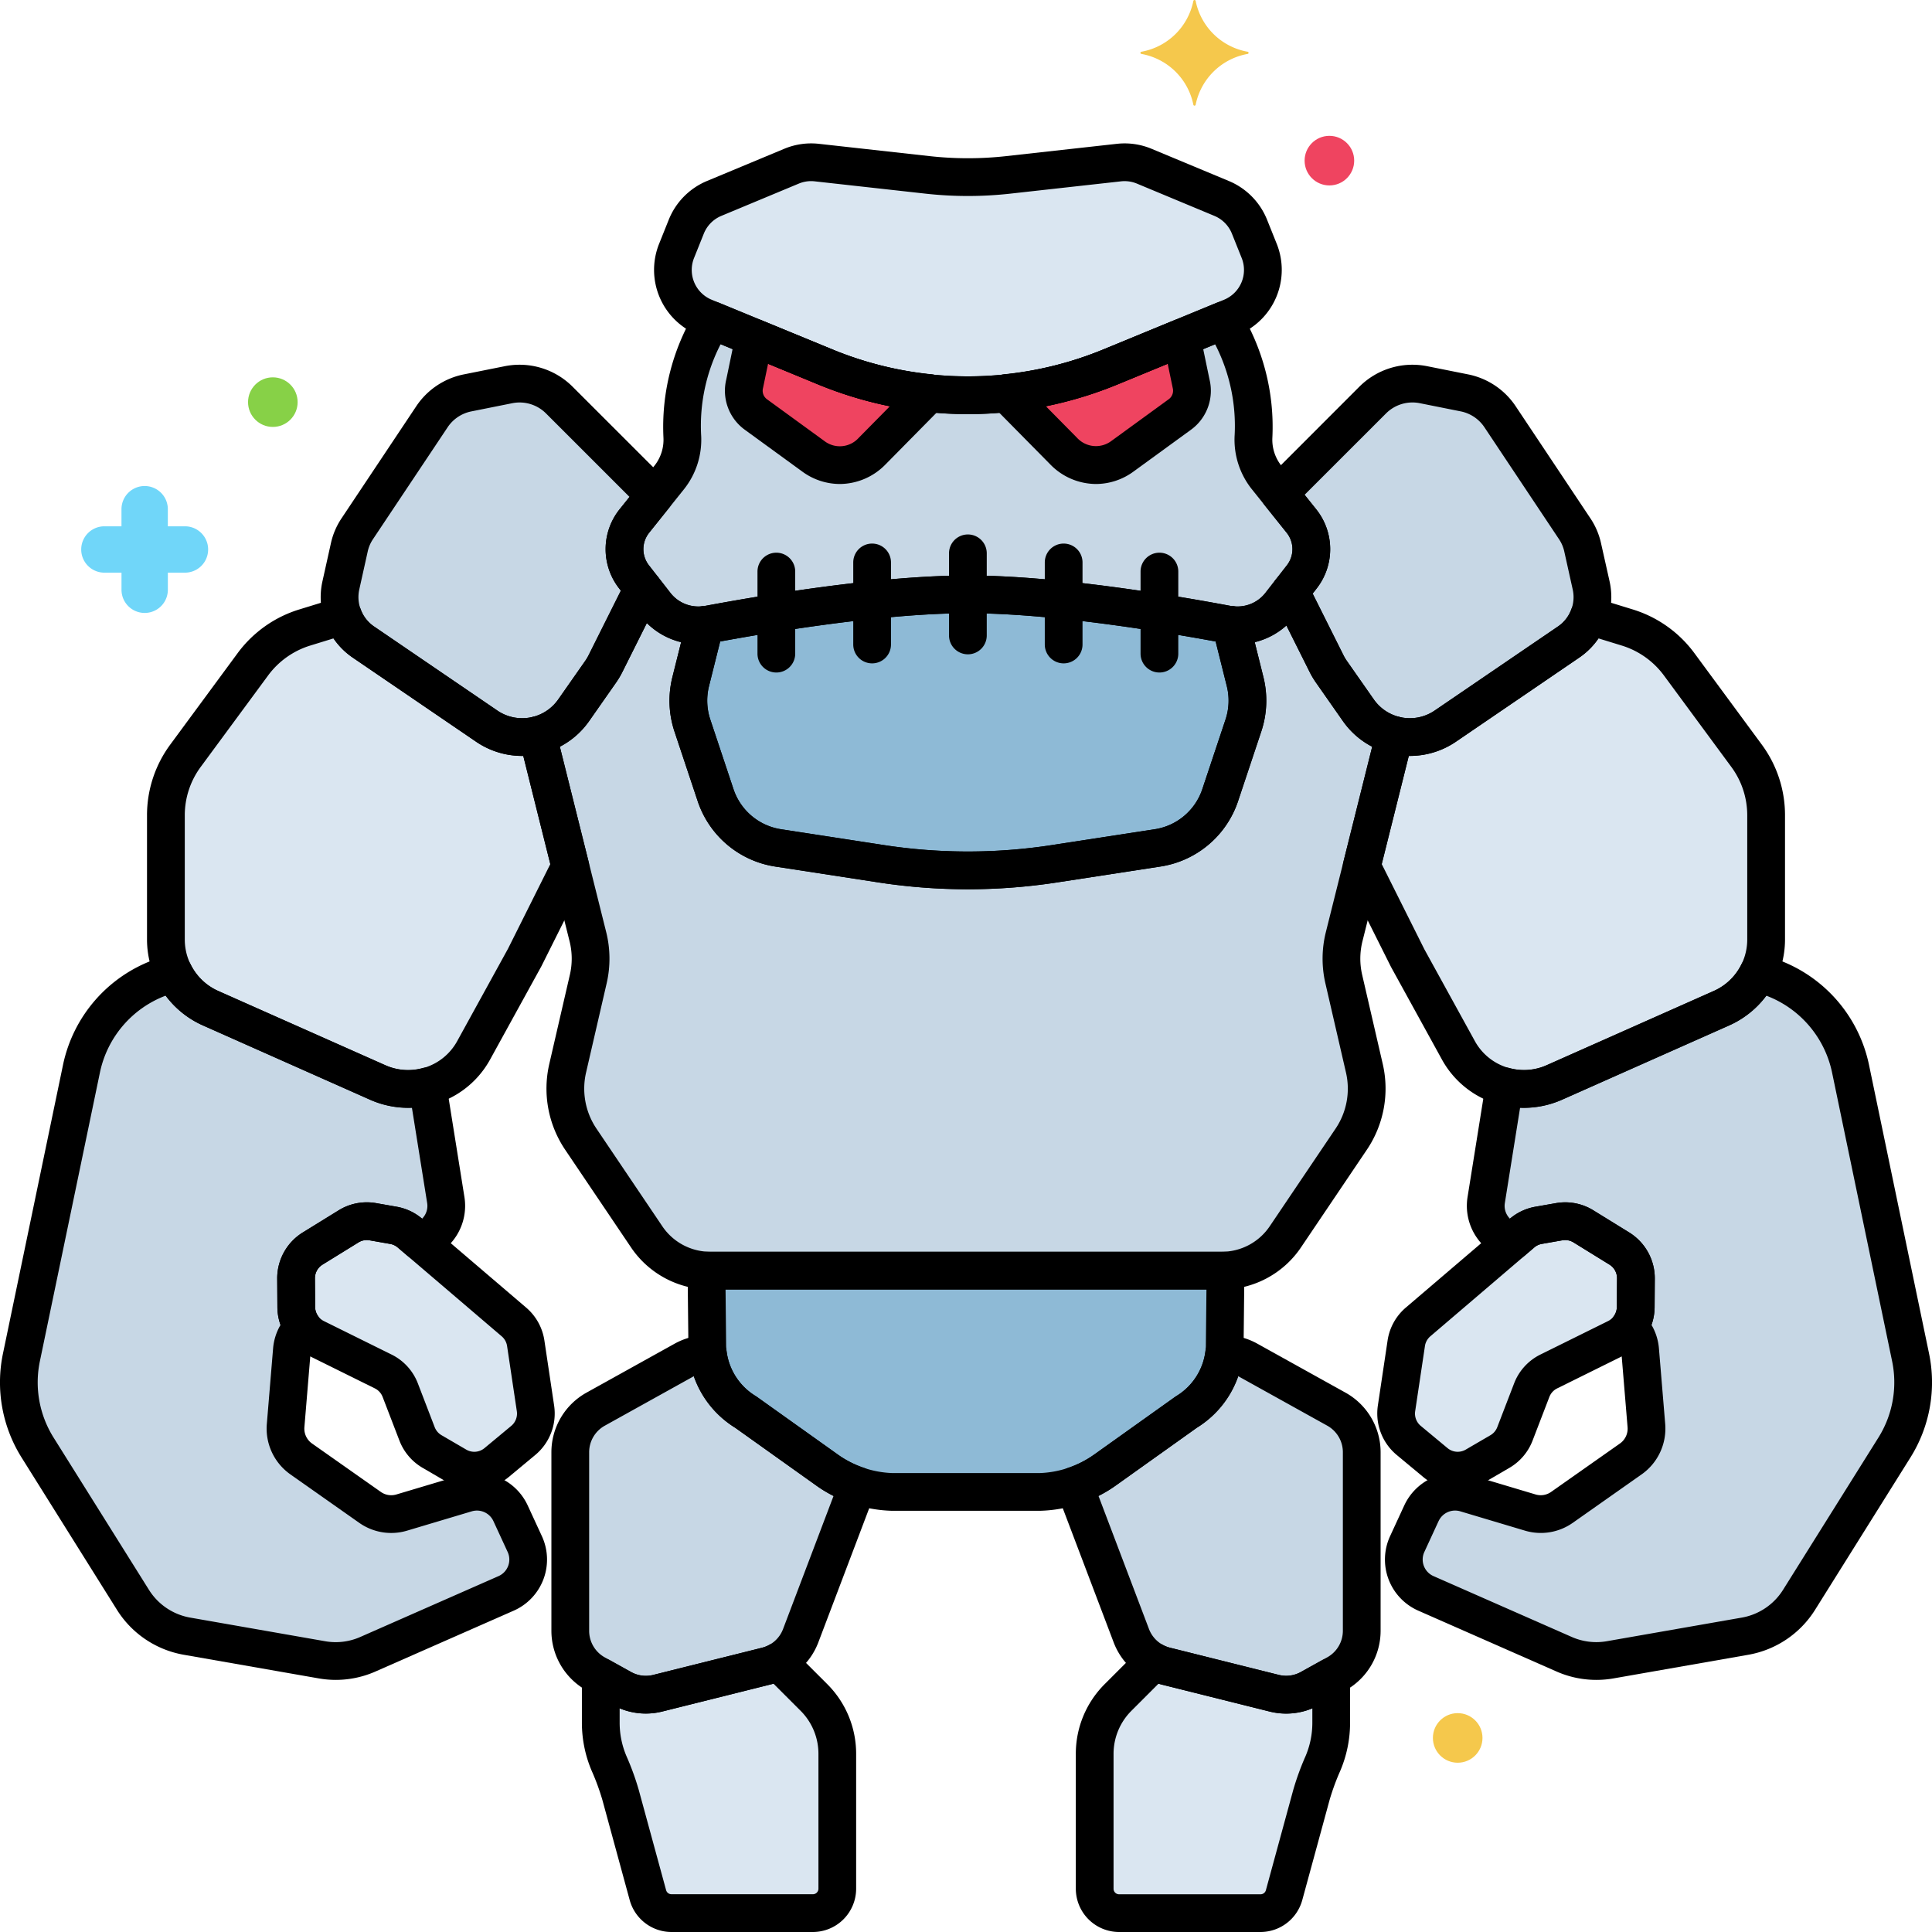 <?xml version="1.0"?>
<svg xmlns="http://www.w3.org/2000/svg" viewBox="0 0 256 256" width="512" height="512"><path d="M84.015,76.441a5.985,5.985,0,0,1,.05-7.415l2.667-3.333c-.123-.146-.235-.3-.372-.436L74.122,53.019a7.47,7.47,0,0,0-6.747-2.043l-5.4,1.08a7.469,7.469,0,0,0-4.75,3.182L47.329,70.077a7.208,7.208,0,0,0-1.04,2.437L45.17,77.547a7.216,7.216,0,0,0,2.979,7.526L64.51,96.228A8.313,8.313,0,0,0,76,94.127l3.577-5.11a8.687,8.687,0,0,0,.647-1.086l4.978-9.958Z" fill="#c7d7e5"/><path d="M71.221,97.414a8.286,8.286,0,0,1-6.711-1.186L48.149,85.073a7.192,7.192,0,0,1-2.7-3.485l-5.106,1.571A13.349,13.349,0,0,0,33.522,88l-8.939,12.132a13.345,13.345,0,0,0-2.6,7.918V124.5a9.94,9.94,0,0,0,5.9,9.083l22.148,9.844a9.939,9.939,0,0,0,12.746-4.293l6.72-12.218,6.066-12.132Z" fill="#dae6f1"/><path d="M54.326,163.4,68.1,175.165a4.606,4.606,0,0,1,1.564,2.823l1.292,8.641a4.61,4.61,0,0,1-1.612,4.226l-3.551,2.95a4.609,4.609,0,0,1-5.267.437l-3.282-1.914A4.611,4.611,0,0,1,55.264,190l-2.229-5.8a4.609,4.609,0,0,0-2.257-2.477L41.822,177.3a4.607,4.607,0,0,1-2.565-4.1l-.024-3.8a4.609,4.609,0,0,1,2.186-3.951l4.765-2.943a4.609,4.609,0,0,1,3.217-.618l2.726.477A4.612,4.612,0,0,1,54.326,163.4Z" fill="#dae6f1"/><path d="M67.646,200.5A4.892,4.892,0,0,0,61.8,197.86l-8.556,2.556a4.894,4.894,0,0,1-4.217-.687l-9.121-6.419a4.895,4.895,0,0,1-2.061-4.407l.83-10.014a4.894,4.894,0,0,1,1.121-2.733l.3-.357a4.6,4.6,0,0,1-.838-2.6l-.024-3.8a4.609,4.609,0,0,1,2.186-3.951l4.765-2.943a4.609,4.609,0,0,1,3.217-.618l2.726.477a4.612,4.612,0,0,1,2.2,1.036l1.273,1.088a4.892,4.892,0,0,0,3.472-5.469l-2.414-15.084a9.9,9.9,0,0,1-6.626-.5l-22.148-9.844a9.925,9.925,0,0,1-4.867-4.7l-1.757.633A16.334,16.334,0,0,0,10.8,141.561l-7.96,38.265a16.33,16.33,0,0,0,2.148,12l12.63,20.17a10.587,10.587,0,0,0,7.148,4.811l17.882,3.131a10.585,10.585,0,0,0,6.092-.738l18.323-8.065a4.894,4.894,0,0,0,2.473-6.529Z" fill="#c7d7e5"/><path d="M109.571,194.775l-10.744-7.658A10.636,10.636,0,0,1,93.8,179.4a6.517,6.517,0,0,0-3.182.819l-11.7,6.5a6.528,6.528,0,0,0-3.358,5.706v23.659a6.528,6.528,0,0,0,3.358,5.706l3.488,1.938a6.534,6.534,0,0,0,4.754.627l14.409-3.6a6.529,6.529,0,0,0,4.521-4.017l7.542-19.886A15.827,15.827,0,0,1,109.571,194.775Z" fill="#c7d7e5"/><path d="M210.83,77.547l-1.119-5.033a7.208,7.208,0,0,0-1.04-2.437l-9.893-14.839a7.469,7.469,0,0,0-4.75-3.182l-5.4-1.08a7.47,7.47,0,0,0-6.747,2.043L169.64,65.257c-.042.042-.073.091-.114.133l2.909,3.636a5.985,5.985,0,0,1,.05,7.415l-1.5,1.924,4.783,9.566a8.687,8.687,0,0,0,.647,1.086L180,94.127a8.313,8.313,0,0,0,11.494,2.1l16.361-11.155A7.216,7.216,0,0,0,210.83,77.547Z" fill="#c7d7e5"/><path d="M178.049,129.712a11.937,11.937,0,0,1,.051-5.581l6.679-26.717A8.277,8.277,0,0,1,180,94.127l-3.577-5.11a8.687,8.687,0,0,1-.647-1.086l-4.783-9.566-1.336,1.718A7.192,7.192,0,0,1,163.1,82.8l1.876,7.5a10.444,10.444,0,0,1-.224,5.836l-3.064,9.193a10.445,10.445,0,0,1-8.321,7.021l-13.61,2.094a75.721,75.721,0,0,1-23.018,0l-13.61-2.094a10.445,10.445,0,0,1-8.321-7.021l-3.064-9.192a10.447,10.447,0,0,1-.224-5.837L93.4,82.8a7.192,7.192,0,0,1-6.551-2.721l-1.641-2.11-4.978,9.958a8.687,8.687,0,0,1-.647,1.086L76,94.127a8.277,8.277,0,0,1-4.783,3.287L77.9,124.131a11.937,11.937,0,0,1,.051,5.581l-2.737,11.86a11.941,11.941,0,0,0,1.736,9.362l8.731,12.947a10.174,10.174,0,0,0,8.435,4.486h67.768a10.174,10.174,0,0,0,8.435-4.486l8.731-12.947a11.941,11.941,0,0,0,1.736-9.362Z" fill="#c7d7e5"/><path d="M184.779,97.414a8.286,8.286,0,0,0,6.711-1.186l16.361-11.155a7.192,7.192,0,0,0,2.7-3.485l5.106,1.571A13.349,13.349,0,0,1,222.478,88l8.939,12.132a13.345,13.345,0,0,1,2.6,7.918V124.5a9.94,9.94,0,0,1-5.9,9.083l-22.148,9.844a9.939,9.939,0,0,1-12.746-4.293l-6.72-12.218-6.066-12.132Z" fill="#dae6f1"/><path d="M201.674,163.4,187.9,175.165a4.606,4.606,0,0,0-1.564,2.823l-1.292,8.641a4.61,4.61,0,0,0,1.612,4.226l3.551,2.95a4.609,4.609,0,0,0,5.267.437l3.282-1.914a4.611,4.611,0,0,0,1.98-2.327l2.229-5.8a4.609,4.609,0,0,1,2.257-2.477l8.956-4.431a4.607,4.607,0,0,0,2.565-4.1l.024-3.8a4.609,4.609,0,0,0-2.186-3.951l-4.765-2.943a4.609,4.609,0,0,0-3.217-.618l-2.726.477A4.612,4.612,0,0,0,201.674,163.4Z" fill="#dae6f1"/><path d="M188.354,200.5a4.892,4.892,0,0,1,5.845-2.639l8.556,2.556a4.894,4.894,0,0,0,4.217-.687l9.121-6.419a4.895,4.895,0,0,0,2.061-4.407l-.83-10.014a4.894,4.894,0,0,0-1.121-2.733l-.3-.357a4.6,4.6,0,0,0,.838-2.6l.024-3.8a4.609,4.609,0,0,0-2.186-3.951l-4.765-2.943a4.609,4.609,0,0,0-3.217-.618l-2.726.477a4.612,4.612,0,0,0-2.2,1.036l-1.273,1.088a4.892,4.892,0,0,1-3.472-5.469l2.414-15.084a9.9,9.9,0,0,0,6.626-.5l22.148-9.844a9.925,9.925,0,0,0,4.867-4.7l1.757.633A16.334,16.334,0,0,1,245.2,141.561l7.96,38.265a16.33,16.33,0,0,1-2.148,12l-12.63,20.17a10.587,10.587,0,0,1-7.148,4.811l-17.882,3.131a10.585,10.585,0,0,1-6.092-.738l-18.323-8.065a4.894,4.894,0,0,1-2.473-6.529Z" fill="#c7d7e5"/><path d="M93.612,168.367l.105,9.982,0,.081a10.553,10.553,0,0,0,5.108,8.687l10.744,7.658a15.708,15.708,0,0,0,8.589,2.911h19.68a15.708,15.708,0,0,0,8.589-2.911l10.744-7.658a10.553,10.553,0,0,0,5.108-8.687l0-.081.105-9.982Z" fill="#8ebad6"/><path d="M146.429,194.775l10.744-7.658A10.636,10.636,0,0,0,162.2,179.4a6.517,6.517,0,0,1,3.182.819l11.7,6.5a6.528,6.528,0,0,1,3.358,5.706v23.659a6.528,6.528,0,0,1-3.358,5.706l-3.488,1.938a6.534,6.534,0,0,1-4.754.627l-14.409-3.6a6.529,6.529,0,0,1-4.521-4.017l-7.542-19.886A15.827,15.827,0,0,0,146.429,194.775Z" fill="#c7d7e5"/><path d="M164.978,90.308,163.1,82.8c-.156-.019-.312-.025-.468-.055-7.392-1.385-22.844-3.993-34.384-3.993s-26.992,2.608-34.384,3.993c-.156.03-.312.036-.468.055l-1.876,7.5a10.447,10.447,0,0,0,.224,5.837l3.064,9.192a10.445,10.445,0,0,0,8.321,7.021l13.61,2.094a75.721,75.721,0,0,0,23.018,0l13.61-2.094a10.445,10.445,0,0,0,8.321-7.021l3.064-9.193A10.444,10.444,0,0,0,164.978,90.308Z" fill="#8ebad6"/><path d="M166.858,33.269l-1.3-3.243a6.754,6.754,0,0,0-3.673-3.726l-10.273-4.28a6.762,6.762,0,0,0-3.344-.479l-14.686,1.632a48.307,48.307,0,0,1-10.67,0l-14.686-1.632a6.762,6.762,0,0,0-3.344.479L94.612,26.3a6.754,6.754,0,0,0-3.673,3.726l-1.3,3.243a6.753,6.753,0,0,0,3.7,8.754L109.3,48.6a49.754,49.754,0,0,0,37.892,0l15.963-6.573A6.753,6.753,0,0,0,166.858,33.269Z" fill="#dae6f1"/><path d="M172.434,69.026l-4.561-5.7a8.053,8.053,0,0,1-1.775-5.56,27.054,27.054,0,0,0-3.957-15.322L147.2,48.6a49.754,49.754,0,0,1-37.892,0L94.359,42.442A27.054,27.054,0,0,0,90.4,57.764a8.048,8.048,0,0,1-1.775,5.56l-4.562,5.7a5.985,5.985,0,0,0-.05,7.415l2.832,3.642a7.2,7.2,0,0,0,7.019,2.666c7.392-1.385,22.844-3.993,34.384-3.993s26.992,2.608,34.384,3.993a7.2,7.2,0,0,0,7.019-2.666l2.832-3.642A5.984,5.984,0,0,0,172.434,69.026Z" fill="#c7d7e5"/><path d="M103.094,220.161a6.488,6.488,0,0,1-1.522.594l-14.409,3.6a6.531,6.531,0,0,1-4.753-.627l-2.8-1.557v6.089a13.849,13.849,0,0,0,1.1,5.407,32.843,32.843,0,0,1,1.52,4.159l3.625,13.288a3.235,3.235,0,0,0,3.121,2.383h18.742a3.234,3.234,0,0,0,3.234-3.235V232.411a10.61,10.61,0,0,0-3.107-7.5Z" fill="#dae6f1"/><path d="M168.837,224.358l-14.409-3.6a6.488,6.488,0,0,1-1.522-.594l-4.747,4.747a10.61,10.61,0,0,0-3.107,7.5v17.854a3.234,3.234,0,0,0,3.234,3.235h18.742a3.235,3.235,0,0,0,3.121-2.383l3.625-13.288a32.843,32.843,0,0,1,1.52-4.159,13.849,13.849,0,0,0,1.1-5.407v-6.089l-2.8,1.557A6.531,6.531,0,0,1,168.837,224.358Z" fill="#dae6f1"/><path d="M133.342,52.077l7.592,7.693a5.887,5.887,0,0,0,7.793.688l7.6-5.53a3.913,3.913,0,0,0,1.494-4.111l-1.264-6.077L147.2,48.6A49.721,49.721,0,0,1,133.342,52.077Z" fill="#ef4460"/><path d="M109.3,48.6,99.939,44.74l-1.264,6.077a3.913,3.913,0,0,0,1.494,4.111l7.6,5.53a5.875,5.875,0,0,0,7.793-.688l7.592-7.693A49.721,49.721,0,0,1,109.3,48.6Z" fill="#ef4460"/><path d="M165.293,6.851A8.56,8.56,0,0,1,158.431.128a.155.155,0,0,0-.305,0,8.56,8.56,0,0,1-6.862,6.723.15.15,0,0,0,0,.3,8.56,8.56,0,0,1,6.862,6.723.155.155,0,0,0,.305,0,8.56,8.56,0,0,1,6.862-6.723A.15.15,0,0,0,165.293,6.851Z" fill="#f5c84c"/><circle cx="176.152" cy="21.285" r="3.285" fill="#ef4460"/><circle cx="36.152" cy="53.285" r="3.285" fill="#87d147"/><circle cx="193.152" cy="230.285" r="3.285" fill="#f5c84c"/><path d="M24.505,69.738H22.239V67.472a3.071,3.071,0,0,0-6.142,0v2.266H13.832a3.071,3.071,0,0,0,0,6.142H16.1v2.267a3.071,3.071,0,0,0,6.142,0V75.88h2.266a3.071,3.071,0,1,0,0-6.142Z" fill="#70d6f9"/><path d="M69.164,100.159A10.719,10.719,0,0,1,63.1,98.293L46.741,87.139A9.668,9.668,0,0,1,42.73,77.005l1.119-5.034a9.657,9.657,0,0,1,1.4-3.281l9.893-14.839a9.908,9.908,0,0,1,6.34-4.247l5.4-1.08a9.949,9.949,0,0,1,9,2.727L88.127,63.489a6.038,6.038,0,0,1,.439.5l.077.095a2.5,2.5,0,0,1,.041,3.172l-2.666,3.333a3.477,3.477,0,0,0-.03,4.32l1.192,1.531a2.5,2.5,0,0,1,.262,2.654l-4.978,9.957a11.235,11.235,0,0,1-.834,1.4l-3.578,5.112A10.832,10.832,0,0,1,69.164,100.159Zm-.32-46.829a5.007,5.007,0,0,0-.979.1l-5.4,1.081a4.937,4.937,0,0,0-3.16,2.117L49.409,71.463a4.71,4.71,0,0,0-.68,1.593l-1.118,5.033a4.693,4.693,0,0,0,1.946,4.919L65.918,94.163a5.837,5.837,0,0,0,8.038-1.47l3.577-5.11a6.325,6.325,0,0,0,.46-.771l4.273-8.547-.224-.288h0a8.462,8.462,0,0,1,.072-10.512l1.3-1.621L72.354,54.786A4.962,4.962,0,0,0,68.844,53.33Z"/><path d="M54.114,146.8a12.529,12.529,0,0,1-5.1-1.092l-22.148-9.843A12.452,12.452,0,0,1,19.48,124.5V108.049a15.743,15.743,0,0,1,3.09-9.4l8.939-12.132a15.959,15.959,0,0,1,8.1-5.747L44.713,79.2A2.5,2.5,0,0,1,47.8,80.729a4.69,4.69,0,0,0,1.762,2.279l16.36,11.155a5.817,5.817,0,0,0,4.694.826,2.5,2.5,0,0,1,3.034,1.818l4.343,17.37a2.5,2.5,0,0,1-.19,1.725l-6.066,12.132-6.765,12.3A12.361,12.361,0,0,1,54.114,146.8ZM44.2,84.589l-3.117.959a10.926,10.926,0,0,0-5.543,3.934L26.6,101.614a10.778,10.778,0,0,0-2.115,6.435V124.5a7.443,7.443,0,0,0,4.418,6.8l22.148,9.844a7.4,7.4,0,0,0,9.541-3.213l6.72-12.218,5.607-11.218-3.582-14.328a10.906,10.906,0,0,1-6.23-1.872L46.741,87.139A9.6,9.6,0,0,1,44.2,84.589Z"/><path d="M62.842,197.364a7.088,7.088,0,0,1-3.575-.963l-3.282-1.913a7.142,7.142,0,0,1-3.054-3.589L50.7,185.1a2.1,2.1,0,0,0-1.033-1.133l-8.956-4.431a7.074,7.074,0,0,1-3.956-6.325l-.025-3.8a7.154,7.154,0,0,1,3.373-6.095l4.766-2.942a7.093,7.093,0,0,1,4.962-.955l2.726.478a7.109,7.109,0,0,1,3.391,1.6h0l13.774,11.77a7.107,7.107,0,0,1,2.413,4.354l1.292,8.641a7.147,7.147,0,0,1-2.488,6.518l-3.55,2.95A7.112,7.112,0,0,1,62.842,197.364ZM48.605,164.313a2.1,2.1,0,0,0-1.106.315l-4.767,2.943a2.126,2.126,0,0,0-1,1.808l.025,3.8a2.1,2.1,0,0,0,1.174,1.877l8.955,4.43a7.091,7.091,0,0,1,3.483,3.82l2.229,5.8a2.118,2.118,0,0,0,.906,1.065l3.282,1.913a2.112,2.112,0,0,0,2.409-.2l3.551-2.95A2.118,2.118,0,0,0,68.483,187l-1.292-8.642a2.1,2.1,0,0,0-.714-1.29L52.7,165.3a2.1,2.1,0,0,0-1.006-.474l-2.726-.478A2.134,2.134,0,0,0,48.605,164.313Z"/><path d="M44.486,222.594a13.13,13.13,0,0,1-2.266-.2l-17.882-3.132a13.106,13.106,0,0,1-8.836-5.946L2.872,193.148A18.744,18.744,0,0,1,.4,179.316l7.96-38.264a18.956,18.956,0,0,1,12.057-13.884l1.756-.633a2.5,2.5,0,0,1,3.09,1.246A7.455,7.455,0,0,0,28.9,131.3l22.148,9.843a7.358,7.358,0,0,0,4.959.376,2.5,2.5,0,0,1,3.121,2.018L61.54,158.62a7.4,7.4,0,0,1-5.247,8.266,2.5,2.5,0,0,1-2.318-.5L52.7,165.3a2.112,2.112,0,0,0-1.006-.473l-2.726-.478a2.1,2.1,0,0,0-1.471.283l-4.767,2.943a2.126,2.126,0,0,0-1,1.808l.025,3.8a2.1,2.1,0,0,0,.389,1.189,2.5,2.5,0,0,1-.131,3.033l-.3.357a2.375,2.375,0,0,0-.548,1.337l-.831,10.015a2.406,2.406,0,0,0,1.009,2.156l9.12,6.418a2.386,2.386,0,0,0,2.063.336l8.557-2.556a7.429,7.429,0,0,1,8.83,3.988h0l1.893,4.1a7.4,7.4,0,0,1-3.736,9.865l-18.322,8.065A13.056,13.056,0,0,1,44.486,222.594ZM21.957,131.927A13.926,13.926,0,0,0,13.25,142.07L5.291,180.335A13.772,13.772,0,0,0,7.109,190.5L19.74,210.666a8.1,8.1,0,0,0,5.46,3.674l17.883,3.132a8.048,8.048,0,0,0,4.653-.564l18.323-8.065a2.4,2.4,0,0,0,1.21-3.195l-1.893-4.1h0a2.406,2.406,0,0,0-2.859-1.291l-8.557,2.556a7.353,7.353,0,0,1-6.371-1.038l-9.121-6.419a7.423,7.423,0,0,1-3.114-6.657l.831-10.015a7.348,7.348,0,0,1,.989-3.13,7.022,7.022,0,0,1-.417-2.341l-.025-3.8a7.154,7.154,0,0,1,3.373-6.095l4.766-2.942a7.093,7.093,0,0,1,4.962-.955l2.726.478a7.111,7.111,0,0,1,3.371,1.58,2.389,2.389,0,0,0,.672-2.068l-2.023-12.645a12.422,12.422,0,0,1-5.563-1.054l-22.148-9.843A12.425,12.425,0,0,1,21.957,131.927Z"/><path d="M85.572,227.055a9.009,9.009,0,0,1-4.377-1.138l-3.488-1.938a9.033,9.033,0,0,1-4.644-7.892V192.428a9.033,9.033,0,0,1,4.644-7.892l11.7-6.5a9.152,9.152,0,0,1,4.4-1.133,2.5,2.5,0,0,1,2.478,2.206,8.165,8.165,0,0,0,3.858,5.882c.045.028.091.058.135.09l10.744,7.658.037.027a13.318,13.318,0,0,0,3.4,1.724,2.5,2.5,0,0,1,1.516,3.248l-7.543,19.887a9.034,9.034,0,0,1-6.251,5.556l-14.41,3.6A9.035,9.035,0,0,1,85.572,227.055Zm6.366-44.7-.1.056-11.7,6.5a4.03,4.03,0,0,0-2.072,3.521v23.659a4.027,4.027,0,0,0,2.072,3.52l3.489,1.939a4.012,4.012,0,0,0,2.933.387l14.409-3.6a4.031,4.031,0,0,0,2.789-2.478l6.69-17.638A16.082,16.082,0,0,1,108.1,196.8l-10.665-7.6A13.381,13.381,0,0,1,91.938,182.351Z"/><path d="M186.836,100.159a10.827,10.827,0,0,1-8.888-4.6l-3.577-5.111a11.041,11.041,0,0,1-.835-1.4l-4.783-9.564a2.5,2.5,0,0,1,.263-2.653l1.5-1.924a3.474,3.474,0,0,0-.03-4.318l-2.908-3.636a2.5,2.5,0,0,1,.059-3.194,3.251,3.251,0,0,1,.239-.269L180.111,51.25a9.949,9.949,0,0,1,9-2.726l5.4,1.08a9.9,9.9,0,0,1,6.339,4.248l9.893,14.838a9.657,9.657,0,0,1,1.4,3.281L213.27,77a9.668,9.668,0,0,1-4.011,10.135L192.9,98.293A10.721,10.721,0,0,1,186.836,100.159Zm-12.906-21.5,4.079,8.156a5.942,5.942,0,0,0,.458.77l3.577,5.111a5.837,5.837,0,0,0,8.038,1.47l16.36-11.155a4.692,4.692,0,0,0,1.947-4.919h0l-1.118-5.033a4.71,4.71,0,0,0-.68-1.593L196.7,56.625a4.937,4.937,0,0,0-3.16-2.118l-5.4-1.08a4.953,4.953,0,0,0-4.489,1.359L172.867,65.565l1.52,1.9a8.46,8.46,0,0,1,.072,10.512Z"/><path d="M161.884,170.867H94.116a12.655,12.655,0,0,1-10.507-5.588l-8.732-12.947a14.49,14.49,0,0,1-2.1-11.322l2.737-11.86a9.484,9.484,0,0,0-.04-4.413L68.8,98.02a2.5,2.5,0,0,1,1.816-3.031,5.806,5.806,0,0,0,3.345-2.3l3.577-5.11a6.235,6.235,0,0,0,.458-.769l4.98-9.959a2.5,2.5,0,0,1,4.209-.416l1.64,2.109a4.672,4.672,0,0,0,4.28,1.774,2.5,2.5,0,0,1,2.723,3.088l-1.876,7.5a7.932,7.932,0,0,0,.171,4.44l3.063,9.192a7.915,7.915,0,0,0,6.33,5.341l13.61,2.094a73.111,73.111,0,0,0,22.258,0l13.61-2.094a7.913,7.913,0,0,0,6.329-5.341l3.064-9.192a7.928,7.928,0,0,0,.171-4.439l-1.877-7.505a2.5,2.5,0,0,1,2.723-3.088,4.666,4.666,0,0,0,4.28-1.773l1.338-1.719a2.5,2.5,0,0,1,4.209.417l4.783,9.565a5.942,5.942,0,0,0,.458.77l3.577,5.111a5.806,5.806,0,0,0,3.345,2.3,2.5,2.5,0,0,1,1.816,3.031l-6.68,26.717a9.5,9.5,0,0,0-.041,4.413l2.738,11.86a14.489,14.489,0,0,1-2.1,11.322l-8.732,12.947A12.655,12.655,0,0,1,161.884,170.867Zm-87.7-71.92,6.145,24.577a14.527,14.527,0,0,1,.061,6.75l-2.737,11.86a9.472,9.472,0,0,0,1.372,7.4l8.732,12.947a7.663,7.663,0,0,0,6.362,3.384h67.768a7.662,7.662,0,0,0,6.361-3.383l8.734-12.948a9.472,9.472,0,0,0,1.371-7.4l-2.737-11.859h0a14.536,14.536,0,0,1,.062-6.749l6.145-24.578a10.783,10.783,0,0,1-3.871-3.386l-3.577-5.111a11.041,11.041,0,0,1-.835-1.4l-3.086-6.171a9.766,9.766,0,0,1-4.2,2.2L167.4,89.7a12.926,12.926,0,0,1-.279,7.234l-3.063,9.191a12.9,12.9,0,0,1-10.313,8.7l-13.61,2.093a78.013,78.013,0,0,1-23.778,0l-13.61-2.093a12.894,12.894,0,0,1-10.313-8.7l-3.063-9.191A12.921,12.921,0,0,1,89.1,89.7l1.155-4.622a9.779,9.779,0,0,1-4.543-2.522l-3.246,6.492a11.034,11.034,0,0,1-.833,1.4l-3.578,5.112A10.783,10.783,0,0,1,74.181,98.947Z"/><path d="M201.886,146.8a12.36,12.36,0,0,1-10.854-6.465l-6.72-12.218L178.2,115.9a2.505,2.505,0,0,1-.189-1.725l4.343-17.37a2.5,2.5,0,0,1,3.035-1.818,5.813,5.813,0,0,0,4.693-.827l16.36-11.154a4.683,4.683,0,0,0,1.761-2.279,2.5,2.5,0,0,1,3.083-1.531l5.107,1.571a15.952,15.952,0,0,1,8.1,5.747l8.941,12.132a15.754,15.754,0,0,1,3.089,9.4V124.5a12.452,12.452,0,0,1-7.387,11.368l-22.149,9.843A12.532,12.532,0,0,1,201.886,146.8Zm-18.8-32.31,5.653,11.3,6.674,12.132a7.4,7.4,0,0,0,9.54,3.213L227.1,131.3a7.447,7.447,0,0,0,4.418-6.8V108.049a10.785,10.785,0,0,0-2.115-6.436l-8.94-12.132a10.93,10.93,0,0,0-5.543-3.933l-3.117-.959a9.6,9.6,0,0,1-2.546,2.55L192.9,98.293a10.914,10.914,0,0,1-6.229,1.872Z"/><path d="M193.158,197.365a7.112,7.112,0,0,1-4.549-1.637l-3.55-2.95a7.147,7.147,0,0,1-2.488-6.518l1.292-8.642a7.109,7.109,0,0,1,2.412-4.353L200.05,161.5h0a7.108,7.108,0,0,1,3.392-1.6l2.726-.478a7.1,7.1,0,0,1,4.962.955l4.765,2.942a7.155,7.155,0,0,1,3.373,6.095l-.025,3.8a7.071,7.071,0,0,1-3.957,6.325l-8.955,4.431A2.1,2.1,0,0,0,205.3,185.1l-2.231,5.8a7.129,7.129,0,0,1-3.052,3.589l-3.284,1.914A7.082,7.082,0,0,1,193.158,197.365ZM203.3,165.3l-13.775,11.769a2.11,2.11,0,0,0-.714,1.291L187.517,187a2.115,2.115,0,0,0,.737,1.933l3.551,2.95a2.112,2.112,0,0,0,2.409.2l3.283-1.914a2.114,2.114,0,0,0,.9-1.064l2.231-5.8a7.083,7.083,0,0,1,3.483-3.82l8.954-4.43a2.1,2.1,0,0,0,1.174-1.877l.025-3.8a2.126,2.126,0,0,0-1-1.808l-4.766-2.943a2.109,2.109,0,0,0-1.471-.283l-2.726.478a2.112,2.112,0,0,0-1.007.474Z"/><path d="M211.514,222.594a13.056,13.056,0,0,1-5.265-1.11l-18.322-8.065a7.4,7.4,0,0,1-3.737-9.864l1.893-4.1h0a7.431,7.431,0,0,1,8.83-3.988l8.557,2.556a2.382,2.382,0,0,0,2.061-.336l9.122-6.418a2.4,2.4,0,0,0,1.009-2.156l-.83-10.015a2.388,2.388,0,0,0-.548-1.335l-.3-.358a2.5,2.5,0,0,1-.131-3.036,2.092,2.092,0,0,0,.388-1.188l.025-3.8a2.126,2.126,0,0,0-1-1.808l-4.766-2.943a2.109,2.109,0,0,0-1.471-.283l-2.726.478a2.112,2.112,0,0,0-1.007.474l-1.274,1.088a2.5,2.5,0,0,1-2.318.5,7.4,7.4,0,0,1-5.246-8.267l2.414-15.083A2.5,2.5,0,0,1,200,141.518a7.346,7.346,0,0,0,4.958-.376L227.1,131.3a7.445,7.445,0,0,0,3.64-3.517,2.5,2.5,0,0,1,3.09-1.246l1.757.633a18.956,18.956,0,0,1,12.056,13.884l7.959,38.264a18.743,18.743,0,0,1-2.475,13.832L240.5,213.319a13.106,13.106,0,0,1-8.835,5.946L213.78,222.4A13.13,13.13,0,0,1,211.514,222.594Zm-20.891-21.048-1.892,4.1a2.4,2.4,0,0,0,1.21,3.194l18.323,8.065a8.066,8.066,0,0,0,4.654.564L230.8,214.34a8.1,8.1,0,0,0,5.46-3.674L248.891,190.5a13.777,13.777,0,0,0,1.819-10.16l-7.96-38.265a13.929,13.929,0,0,0-8.706-10.143,12.428,12.428,0,0,1-4.911,3.94l-22.149,9.844a12.46,12.46,0,0,1-5.563,1.054L199.4,159.41a2.389,2.389,0,0,0,.673,2.068,7.11,7.11,0,0,1,3.372-1.58l2.726-.478a7.1,7.1,0,0,1,4.962.955l4.765,2.942a7.155,7.155,0,0,1,3.373,6.095l-.025,3.8a7.032,7.032,0,0,1-.417,2.34,7.345,7.345,0,0,1,.989,3.128l.831,10.017a7.423,7.423,0,0,1-3.115,6.658l-9.121,6.418a7.352,7.352,0,0,1-6.371,1.038l-8.557-2.556a2.407,2.407,0,0,0-2.859,1.291Z"/><path d="M137.84,200.186H118.161a18.165,18.165,0,0,1-10.078-3.4L97.439,189.2a12.965,12.965,0,0,1-6.22-10.724l-.107-10.081a2.5,2.5,0,0,1,2.5-2.526h68.776a2.5,2.5,0,0,1,2.5,2.526l-.106,9.982c0,.022,0,.125,0,.146a12.94,12.94,0,0,1-6.218,10.677l-10.681,7.613A18.135,18.135,0,0,1,137.84,200.186Zm-41.7-29.319.078,7.456a8.121,8.121,0,0,0,3.925,6.667c.046.029.092.059.136.091l10.744,7.658a13.23,13.23,0,0,0,7.139,2.447H137.84a13.193,13.193,0,0,0,7.1-2.42l10.782-7.685c.044-.032.09-.062.135-.09a8.1,8.1,0,0,0,3.924-6.605l.08-7.519Z"/><path d="M170.427,227.054a9.034,9.034,0,0,1-2.2-.271l-14.409-3.6a9.035,9.035,0,0,1-6.251-5.556l-7.544-19.887a2.5,2.5,0,0,1,1.517-3.248,13.277,13.277,0,0,0,3.4-1.724l.038-.027,10.744-7.658c.044-.032.09-.061.135-.09a8.171,8.171,0,0,0,3.859-5.883,2.5,2.5,0,0,1,2.477-2.205h.017a9.046,9.046,0,0,1,4.384,1.133l11.7,6.5a9.033,9.033,0,0,1,4.644,7.892v23.659a9.033,9.033,0,0,1-4.644,7.892l-3.487,1.938A9.018,9.018,0,0,1,170.427,227.054Zm-24.872-28.84,6.69,17.637a4.034,4.034,0,0,0,2.789,2.479l14.409,3.6a4.016,4.016,0,0,0,2.934-.387l3.487-1.938a4.029,4.029,0,0,0,2.073-3.521V192.428a4.03,4.03,0,0,0-2.072-3.521l-11.7-6.5-.1-.056a13.39,13.39,0,0,1-5.5,6.846L147.9,196.8A16.009,16.009,0,0,1,145.555,198.214Z"/><path d="M128.25,117.833a78.016,78.016,0,0,1-11.889-.911l-13.61-2.093a12.894,12.894,0,0,1-10.313-8.7l-3.063-9.191A12.921,12.921,0,0,1,89.1,89.7l1.876-7.5A2.5,2.5,0,0,1,93.1,80.322l.237-.025c8.118-1.512,23.343-4.041,34.917-4.041s26.8,2.529,34.844,4.036l.311.03a2.5,2.5,0,0,1,2.123,1.875l1.876,7.5h0a12.923,12.923,0,0,1-.279,7.233l-3.063,9.191a12.9,12.9,0,0,1-10.313,8.7l-13.61,2.093A78.144,78.144,0,0,1,128.25,117.833ZM95.425,85l-1.478,5.912a7.932,7.932,0,0,0,.171,4.44l3.063,9.192a7.915,7.915,0,0,0,6.33,5.341l13.61,2.094a73.111,73.111,0,0,0,22.258,0l13.61-2.094a7.913,7.913,0,0,0,6.329-5.341l3.064-9.192a7.928,7.928,0,0,0,.171-4.439L161.075,85c-8.1-1.487-22.153-3.746-32.825-3.746S103.526,83.515,95.425,85Z"/><path d="M128.25,54.871a52.184,52.184,0,0,1-19.9-3.963L92.39,44.335a9.284,9.284,0,0,1-5.07-11.994l1.3-3.243a9.315,9.315,0,0,1,5.034-5.106l10.273-4.28a9.266,9.266,0,0,1,4.581-.655l14.686,1.631a45.892,45.892,0,0,0,10.119,0l14.684-1.631a9.265,9.265,0,0,1,4.582.655l10.274,4.281a9.305,9.305,0,0,1,5.033,5.105l1.3,3.242a9.284,9.284,0,0,1-5.069,11.995l-15.963,6.573A52.221,52.221,0,0,1,128.25,54.871ZM107.485,24a4.268,4.268,0,0,0-1.638.327L95.574,28.608a4.275,4.275,0,0,0-2.314,2.347l-1.3,3.242a4.269,4.269,0,0,0,2.33,5.515l15.962,6.573a46.98,46.98,0,0,0,35.989,0l15.963-6.573a4.268,4.268,0,0,0,2.33-5.514h0l-1.3-3.242a4.276,4.276,0,0,0-2.313-2.347l-10.275-4.281a4.262,4.262,0,0,0-2.1-.3l-14.686,1.632a50.844,50.844,0,0,1-11.221,0l-14.687-1.632A4.318,4.318,0,0,0,107.485,24Z"/><path d="M92.524,85.375a9.673,9.673,0,0,1-7.65-3.757l-2.832-3.642a8.46,8.46,0,0,1,.071-10.512l4.562-5.7a5.534,5.534,0,0,0,1.233-3.828,29.488,29.488,0,0,1,4.3-16.76,2.5,2.5,0,0,1,3.106-1.043l14.944,6.154a46.98,46.98,0,0,0,35.989,0l14.945-6.154a2.5,2.5,0,0,1,3.107,1.043,29.507,29.507,0,0,1,4.3,16.76,5.533,5.533,0,0,0,1.233,3.829l4.562,5.7a8.459,8.459,0,0,1,.072,10.512l-2.833,3.642a9.671,9.671,0,0,1-9.453,3.588c-7.874-1.475-22.751-3.95-33.923-3.95s-26.049,2.475-33.923,3.95A9.864,9.864,0,0,1,92.524,85.375ZM95.486,45.61A23.632,23.632,0,0,0,92.9,57.594a10.519,10.519,0,0,1-2.317,7.292l-4.561,5.7a3.476,3.476,0,0,0-.03,4.319l2.832,3.641a4.7,4.7,0,0,0,4.586,1.744c8.045-1.507,23.27-4.036,34.844-4.036s26.8,2.529,34.844,4.036a4.693,4.693,0,0,0,4.585-1.743l2.833-3.643a3.474,3.474,0,0,0-.03-4.318h0l-4.561-5.7A10.523,10.523,0,0,1,163.6,57.6a23.638,23.638,0,0,0-2.59-11.985l-12.866,5.3a51.944,51.944,0,0,1-39.8,0Z"/><path d="M128.25,86.7a2.5,2.5,0,0,1-2.5-2.5V73.318a2.5,2.5,0,1,1,5,0V84.2A2.5,2.5,0,0,1,128.25,86.7Z"/><path d="M140.94,87.9a2.5,2.5,0,0,1-2.5-2.5V74.526a2.5,2.5,0,0,1,5,0V85.4A2.5,2.5,0,0,1,140.94,87.9Z"/><path d="M153.63,89.112a2.5,2.5,0,0,1-2.5-2.5V75.735a2.5,2.5,0,0,1,5,0V86.612A2.5,2.5,0,0,1,153.63,89.112Z"/><path d="M115.56,87.9a2.5,2.5,0,0,1-2.5-2.5V74.526a2.5,2.5,0,0,1,5,0V85.4A2.5,2.5,0,0,1,115.56,87.9Z"/><path d="M102.87,89.112a2.5,2.5,0,0,1-2.5-2.5V75.735a2.5,2.5,0,0,1,5,0V86.612A2.5,2.5,0,0,1,102.87,89.112Z"/><path d="M107.714,256H88.972a5.748,5.748,0,0,1-5.533-4.226l-3.625-13.287a30.907,30.907,0,0,0-1.41-3.841,16.278,16.278,0,0,1-1.3-6.383v-6.089a2.5,2.5,0,0,1,3.715-2.185l2.8,1.557a4.012,4.012,0,0,0,2.933.387l14.409-3.6a4.017,4.017,0,0,0,.936-.367,2.5,2.5,0,0,1,2.959.431l4.747,4.747a13.024,13.024,0,0,1,3.84,9.27v17.855A5.74,5.74,0,0,1,107.714,256ZM82.107,226.359v1.9a11.281,11.281,0,0,0,.9,4.431,35.413,35.413,0,0,1,1.629,4.476l3.626,13.288a.738.738,0,0,0,.709.542h18.742a.735.735,0,0,0,.734-.734V232.411a8.06,8.06,0,0,0-2.375-5.735l-3.58-3.58c-.1.03-.209.058-.314.085l-14.41,3.6A9,9,0,0,1,82.107,226.359Z"/><path d="M167.028,256H148.286a5.74,5.74,0,0,1-5.734-5.734V232.411a13.02,13.02,0,0,1,3.84-9.271l4.747-4.746a2.5,2.5,0,0,1,2.959-.431,4.017,4.017,0,0,0,.936.367l14.408,3.6a4.024,4.024,0,0,0,2.935-.387l2.8-1.557a2.5,2.5,0,0,1,3.715,2.185v6.089a16.278,16.278,0,0,1-1.3,6.383,30.707,30.707,0,0,0-1.409,3.84l-3.626,13.289A5.749,5.749,0,0,1,167.028,256Zm-13.521-32.9-3.58,3.58a8.06,8.06,0,0,0-2.375,5.735v17.855a.735.735,0,0,0,.734.734h18.742a.736.736,0,0,0,.708-.541l3.626-13.289a35.441,35.441,0,0,1,1.63-4.476,11.281,11.281,0,0,0,.9-4.431v-1.9a8.986,8.986,0,0,1-5.662.424h0l-14.409-3.6C153.716,223.154,153.611,223.126,153.507,223.1Z"/><path d="M145.22,64.132a8.5,8.5,0,0,1-6.065-2.606l-7.593-7.693a2.5,2.5,0,0,1,1.524-4.243,47.2,47.2,0,0,0,13.158-3.305l9.364-3.856a2.5,2.5,0,0,1,3.4,1.8l1.255,6.034A6.383,6.383,0,0,1,157.8,56.95l-7.6,5.53A8.434,8.434,0,0,1,145.22,64.132Zm-6.654-10.32,4.148,4.2a3.4,3.4,0,0,0,4.542.422l7.6-5.53a1.4,1.4,0,0,0,.538-1.483l-.021-.1-.65-3.127-6.579,2.709A52.059,52.059,0,0,1,138.566,53.812Z"/><path d="M111.28,64.132A8.431,8.431,0,0,1,106.3,62.48l-7.6-5.53a6.38,6.38,0,0,1-2.462-6.685l1.254-6.034a2.5,2.5,0,0,1,3.4-1.8l9.364,3.856a47.226,47.226,0,0,0,13.159,3.305,2.5,2.5,0,0,1,1.523,4.243l-7.592,7.693A8.5,8.5,0,0,1,111.28,64.132ZM101.773,48.2l-.65,3.127c-.007.032-.014.065-.022.1a1.4,1.4,0,0,0,.538,1.483l7.6,5.53a3.362,3.362,0,0,0,4.543-.422l4.147-4.2a52.119,52.119,0,0,1-9.581-2.9h0Z"/></svg>
